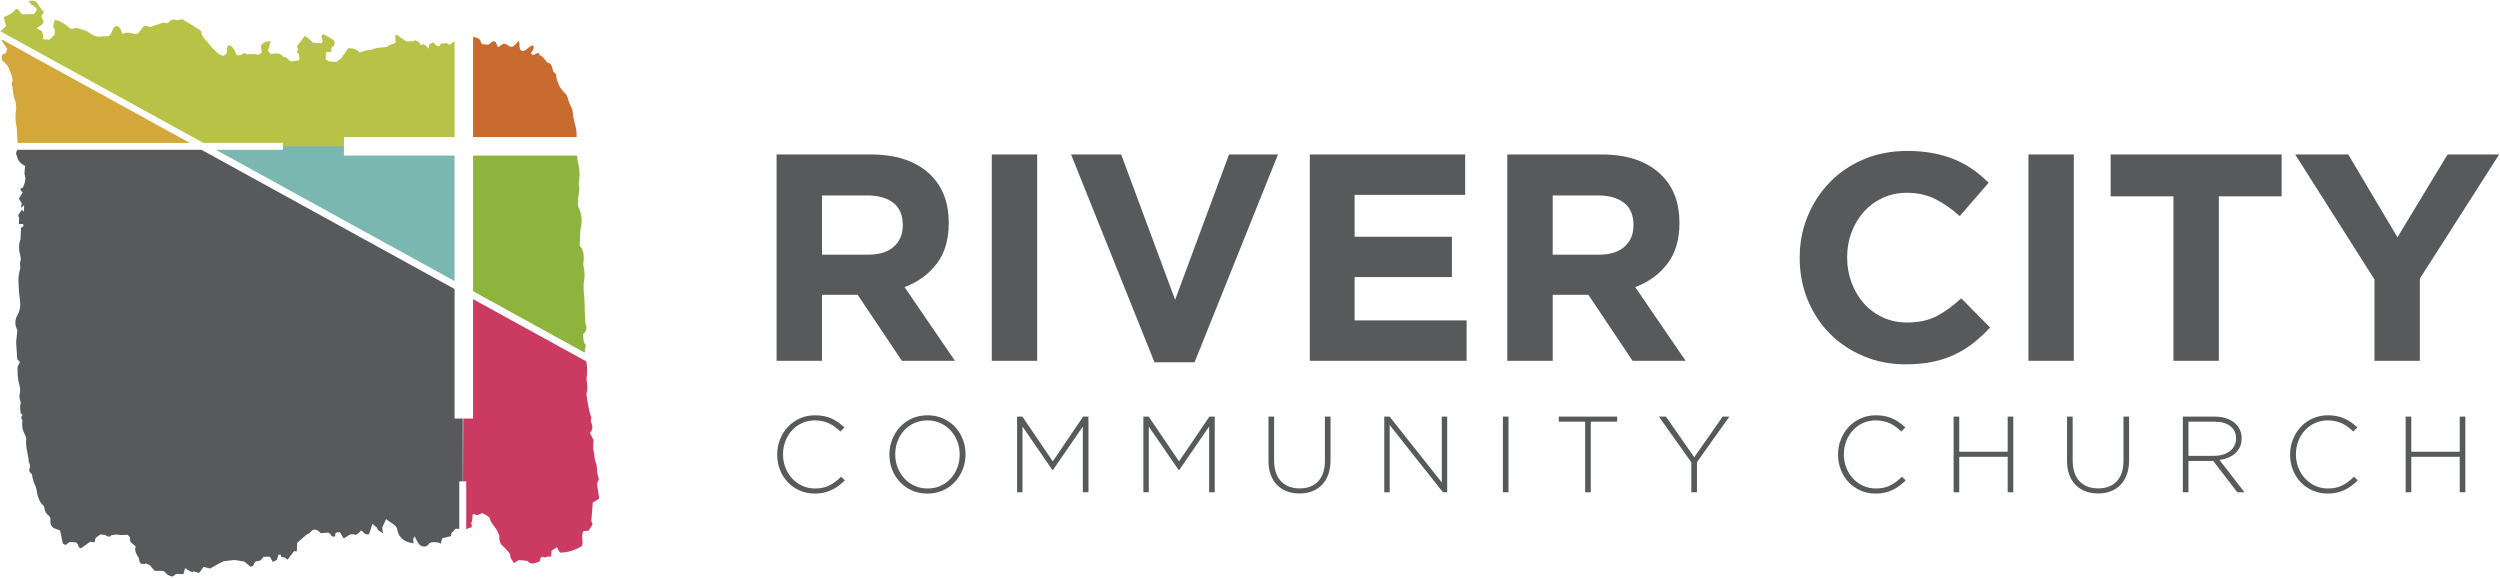 <svg viewBox="0 0 948 219" xmlns="http://www.w3.org/2000/svg" fill-rule="evenodd" clip-rule="evenodd" stroke-linejoin="round" stroke-miterlimit="1.414"><g fill-rule="nonzero"><path d="M329.137 96.577c4.247 0 7.506-1.006 9.78-3.018 2.272-2.013 3.41-4.696 3.41-8.05v-.222c0-3.725-1.194-6.52-3.578-8.383-2.387-1.862-5.702-2.794-9.948-2.794H311.7v22.467h17.437zm-34.65-38.003h35.767c9.91 0 17.51 2.645 22.802 7.936 4.47 4.47 6.707 10.433 6.707 17.883v.224c0 6.335-1.548 11.495-4.64 15.48-3.092 3.988-7.135 6.913-12.126 8.774l19.113 27.945h-20.12l-16.766-25.037H311.7v25.037h-17.213v-78.24zM376.08 58.574h17.213v78.24H376.08zM406.147 58.574h19.002l20.453 55.104 20.454-55.104h18.554l-31.63 78.8h-15.202l-31.63-78.8zM496.683 58.574h58.904v15.313h-41.915V89.76h36.885v15.31h-36.885v16.432h42.474v15.313h-59.463v-78.24zM606.22 96.577c4.247 0 7.506-1.006 9.78-3.018 2.272-2.013 3.41-4.696 3.41-8.05v-.222c0-3.725-1.194-6.52-3.577-8.383-2.385-1.862-5.7-2.794-9.95-2.794h-17.098v22.467h17.435zm-34.65-38.003h35.768c9.91 0 17.51 2.645 22.8 7.936 4.473 4.47 6.707 10.433 6.707 17.883v.224c0 6.335-1.546 11.495-4.638 15.48-3.092 3.988-7.135 6.913-12.127 8.774l19.113 27.945h-20.12l-16.765-25.037H588.785v25.037H571.57v-78.24zM722.573 138.156c-5.74 0-11.066-1.044-15.984-3.13-4.918-2.084-9.167-4.934-12.743-8.55-3.577-3.614-6.37-7.88-8.382-12.798-2.012-4.918-3.018-10.172-3.018-15.76v-.223c0-5.59 1.006-10.823 3.018-15.704 2.012-4.88 4.805-9.165 8.382-12.854 3.576-3.69 7.86-6.594 12.855-8.718 4.99-2.124 10.505-3.185 16.54-3.185 3.652 0 6.987.298 10.005.893 3.018.598 5.756 1.417 8.215 2.46 2.46 1.044 4.73 2.31 6.82 3.8 2.084 1.49 4.023 3.13 5.81 4.918l-10.952 12.63c-3.057-2.755-6.168-4.918-9.334-6.482-3.168-1.565-6.726-2.347-10.674-2.347-3.28 0-6.315.633-9.11 1.9-2.793 1.268-5.197 3.017-7.21 5.253-2.01 2.235-3.575 4.826-4.693 7.768-1.12 2.945-1.68 6.092-1.68 9.445v.225c0 3.352.56 6.52 1.68 9.5 1.117 2.98 2.66 5.59 4.638 7.825 1.973 2.235 4.358 4.006 7.153 5.31 2.794 1.304 5.868 1.954 9.222 1.954 4.47 0 8.252-.818 11.344-2.458 3.092-1.638 6.166-3.874 9.223-6.707l10.95 11.065c-2.01 2.162-4.097 4.1-6.257 5.812-2.163 1.715-4.527 3.186-7.098 4.415-2.57 1.23-5.384 2.162-8.44 2.795-3.054.632-6.483.95-10.282.95zM769.18 58.574h17.214v78.24H769.18zM824.172 74.446h-23.806V58.574h64.827v15.872h-23.808v62.37h-17.213v-62.37zM900.402 105.966l-30.066-47.392h20.118l18.666 31.41 19.002-31.41h19.56l-30.067 47.057v31.185h-17.213v-30.85zM308.975 187.163c-2.05 0-3.95-.384-5.7-1.148-1.748-.765-3.258-1.81-4.53-3.137-1.27-1.325-2.26-2.89-2.97-4.694-.713-1.804-1.067-3.73-1.067-5.78v-.083c0-2.02.362-3.935 1.086-5.74.724-1.802 1.722-3.38 2.993-4.734 1.27-1.353 2.78-2.42 4.53-3.198 1.75-.78 3.663-1.168 5.74-1.168 1.284 0 2.446.11 3.486.327 1.038.22 2 .534 2.89.943.888.41 1.722.896 2.5 1.456.78.56 1.538 1.183 2.276 1.866l-1.518 1.558c-.63-.602-1.285-1.162-1.968-1.682-.684-.52-1.414-.963-2.194-1.332-.778-.37-1.626-.662-2.542-.88-.915-.22-1.906-.33-2.972-.33-1.72 0-3.32.33-4.797.984-1.477.656-2.754 1.566-3.834 2.727-1.08 1.162-1.927 2.52-2.542 4.08-.615 1.557-.922 3.238-.922 5.042v.08c0 1.805.314 3.493.943 5.065.628 1.572 1.482 2.938 2.562 4.1 1.08 1.162 2.357 2.077 3.834 2.746 1.476.67 3.075 1.006 4.797 1.006 2.077 0 3.88-.382 5.412-1.148 1.53-.765 3.02-1.872 4.468-3.32l1.435 1.393c-.765.74-1.55 1.416-2.358 2.03-.806.616-1.667 1.142-2.583 1.58-.916.437-1.906.777-2.972 1.024-1.065.246-2.228.37-3.485.37zM351.736 185.236c1.776 0 3.41-.335 4.9-1.005 1.49-.668 2.773-1.583 3.853-2.746 1.078-1.16 1.92-2.52 2.52-4.08.6-1.557.903-3.223.903-5v-.083c0-1.775-.308-3.45-.923-5.02-.615-1.573-1.462-2.94-2.542-4.1-1.08-1.163-2.372-2.085-3.874-2.768-1.504-.683-3.143-1.026-4.92-1.026-1.777 0-3.41.335-4.9 1.005-1.49.67-2.774 1.586-3.853 2.748-1.08 1.162-1.92 2.522-2.52 4.08-.603 1.557-.902 3.225-.902 5v.083c0 1.778.307 3.452.922 5.023.614 1.572 1.462 2.94 2.542 4.1 1.08 1.162 2.37 2.085 3.875 2.768 1.502.685 3.142 1.026 4.92 1.026zm-.082 1.927c-2.187 0-4.162-.404-5.924-1.21-1.763-.806-3.274-1.885-4.53-3.238-1.258-1.353-2.23-2.918-2.912-4.695-.683-1.776-1.025-3.65-1.025-5.617v-.082c0-1.967.35-3.846 1.046-5.636.696-1.79 1.673-3.37 2.93-4.736 1.257-1.366 2.774-2.453 4.55-3.26 1.777-.805 3.76-1.208 5.946-1.208 2.16 0 4.127.403 5.904 1.21 1.776.805 3.293 1.885 4.55 3.238 1.258 1.353 2.228 2.917 2.912 4.695.683 1.776 1.025 3.65 1.025 5.616v.08c0 1.97-.35 3.848-1.046 5.64-.696 1.79-1.673 3.367-2.93 4.734-1.258 1.367-2.782 2.453-4.572 3.26-1.79.805-3.765 1.21-5.924 1.21zM385.683 157.972h2.01l11.52 16.973 11.52-16.973h2.01v28.7h-2.133v-24.93l-11.356 16.524h-.164l-11.358-16.523v24.928h-2.05v-28.698zM433.57 157.972h2.008l11.52 16.973 11.52-16.973h2.01v28.7h-2.13v-24.93l-11.358 16.524h-.164l-11.357-16.523v24.928h-2.05v-28.698zM492.772 187.122c-1.722 0-3.3-.266-4.734-.8-1.437-.533-2.68-1.325-3.733-2.378-1.052-1.05-1.865-2.343-2.44-3.874-.572-1.53-.86-3.307-.86-5.33v-16.768h2.133v16.563c0 3.417.853 6.047 2.56 7.893 1.71 1.845 4.095 2.767 7.156 2.767 1.448 0 2.76-.22 3.937-.656 1.176-.438 2.18-1.094 3.013-1.97.834-.873 1.476-1.967 1.927-3.28.45-1.31.677-2.827.677-4.55v-16.768h2.13v16.522c0 2.05-.285 3.86-.858 5.433-.577 1.572-1.382 2.89-2.422 3.956-1.04 1.065-2.275 1.873-3.71 2.42-1.435.545-3.027.82-4.776.82zM524.914 157.972h2.01l19.802 24.968v-24.968h2.05v28.7h-1.6l-20.21-25.502v25.5h-2.052v-28.698zM569.89 157.972h2.132v28.7h-2.132zM601.09 159.898h-10.004v-1.926h22.14v1.926H603.22v26.773h-2.13V159.9zM641.352 175.314l-12.3-17.342h2.665l10.74 15.415 10.783-15.415h2.543l-12.3 17.3v11.4h-2.13v-11.358zM711.253 187.163c-2.05 0-3.952-.384-5.7-1.148-1.748-.765-3.26-1.81-4.53-3.137-1.27-1.325-2.26-2.89-2.972-4.694-.71-1.804-1.065-3.73-1.065-5.78v-.083c0-2.02.362-3.935 1.086-5.74.725-1.802 1.724-3.38 2.993-4.734 1.272-1.353 2.782-2.42 4.53-3.198 1.75-.78 3.663-1.168 5.742-1.168 1.284 0 2.444.11 3.483.327 1.04.22 2.003.534 2.892.943.887.41 1.72.896 2.5 1.456.78.56 1.537 1.183 2.276 1.866l-1.517 1.558c-.63-.602-1.287-1.162-1.97-1.682s-1.414-.963-2.192-1.332c-.78-.37-1.628-.662-2.543-.88-.915-.22-1.906-.33-2.97-.33-1.724 0-3.324.33-4.8.984-1.475.656-2.754 1.566-3.832 2.727-1.08 1.162-1.926 2.52-2.543 4.08-.614 1.557-.922 3.238-.922 5.042v.08c0 1.805.313 3.493.943 5.065.63 1.572 1.484 2.938 2.564 4.1 1.08 1.162 2.357 2.077 3.833 2.746 1.475.67 3.075 1.006 4.798 1.006 2.077 0 3.88-.382 5.41-1.148 1.53-.765 3.02-1.872 4.47-3.32l1.434 1.393c-.766.74-1.553 1.416-2.358 2.03-.806.616-1.667 1.142-2.582 1.58-.917.437-1.908.777-2.973 1.024-1.066.246-2.228.37-3.484.37zM740.813 157.972h2.132v13.324h18.368v-13.324h2.13v28.7h-2.13v-13.45h-18.368v13.45h-2.132v-28.7zM795.59 187.122c-1.724 0-3.3-.266-4.736-.8-1.437-.533-2.68-1.325-3.733-2.378-1.05-1.05-1.864-2.343-2.438-3.874-.573-1.53-.86-3.307-.86-5.33v-16.768h2.132v16.563c0 3.417.854 6.047 2.56 7.893 1.71 1.845 4.096 2.767 7.156 2.767 1.448 0 2.76-.22 3.937-.656 1.175-.438 2.18-1.094 3.012-1.97.833-.873 1.475-1.967 1.926-3.28.45-1.31.677-2.827.677-4.55v-16.768h2.13v16.522c0 2.05-.285 3.86-.858 5.433-.576 1.572-1.38 2.89-2.42 3.956-1.04 1.065-2.276 1.873-3.71 2.42-1.435.545-3.028.82-4.776.82zM839.54 172.854c1.203 0 2.316-.15 3.34-.453 1.026-.3 1.907-.73 2.646-1.293.74-.562 1.318-1.248 1.743-2.058.422-.81.634-1.734.634-2.777v-.082c0-1.945-.717-3.48-2.154-4.605-1.434-1.124-3.463-1.687-6.087-1.687h-9.8v12.956h9.677zm-11.808-14.882h12.053c1.778 0 3.348.253 4.716.758 1.367.506 2.488 1.196 3.363 2.07.683.684 1.215 1.483 1.6 2.4.382.915.573 1.892.573 2.93v.082c0 1.203-.21 2.276-.637 3.22-.424.942-1.012 1.756-1.762 2.438-.753.684-1.64 1.237-2.665 1.66-1.025.425-2.14.718-3.343.883l9.472 12.258h-2.707l-9.143-11.89h-9.388v11.89h-2.132v-28.698zM882.67 187.163c-2.052 0-3.952-.384-5.7-1.148-1.75-.765-3.26-1.81-4.53-3.137-1.27-1.325-2.262-2.89-2.973-4.694-.71-1.804-1.065-3.73-1.065-5.78v-.083c0-2.02.362-3.935 1.086-5.74.723-1.802 1.722-3.38 2.992-4.734 1.27-1.353 2.782-2.42 4.53-3.198 1.75-.78 3.662-1.168 5.74-1.168 1.285 0 2.445.11 3.485.327 1.04.22 2.002.534 2.892.943.887.41 1.72.896 2.5 1.456.78.56 1.537 1.183 2.275 1.866l-1.516 1.558c-.63-.602-1.286-1.162-1.97-1.682-.682-.52-1.414-.963-2.19-1.332-.78-.37-1.63-.662-2.544-.88-.915-.22-1.906-.33-2.972-.33-1.722 0-3.322.33-4.798.984-1.475.656-2.754 1.566-3.833 2.727-1.08 1.162-1.927 2.52-2.543 4.08-.615 1.557-.923 3.238-.923 5.042v.08c0 1.805.314 3.493.943 5.065.63 1.572 1.483 2.938 2.563 4.1 1.08 1.162 2.358 2.077 3.833 2.746 1.476.67 3.076 1.006 4.798 1.006 2.078 0 3.882-.382 5.41-1.148 1.533-.765 3.02-1.872 4.47-3.32l1.436 1.393c-.765.74-1.552 1.416-2.358 2.03-.805.616-1.666 1.142-2.58 1.58-.918.437-1.91.777-2.975 1.024-1.065.246-2.227.37-3.484.37zM912.23 157.972h2.132v13.324h18.367v-13.324h2.13v28.7h-2.13v-13.45H914.36v13.45h-2.133v-28.7z" fill="#58595b"/><path d="M107.308 55.275v1.53h-25.44l90.506 49.78V58.996H130.42v-3.722h-23.112z" fill="#7ab7b0"/><path d="M.21 11.892l.423.232 76.454 42.05h30.22v1.316h23.112v-3.507h41.954V15.845c-.826.04-1.313.892-2.034 1.154-.328-.242-.628-.46-.898-.66l-2.462.237-.164.855-1.257-.068-.9-.905-.446-.453-1.395.83-.25 1.592c-.536-.547-.85-.867-1.166-1.187l-.846-.495-.912.382-.954-1.36c-.63.142-1.14-1.03-1.838-.17l-2.633.133-2.66-1.694c-.395-.557-.93-.805-1.668-.886l.098 3.12-2.212.833.003.002-1.333.78c-1.923.072-3.836.156-5.646.96-.446.197-1.026.077-1.534.165-.407.07-.798.235-1.196.357l-1.68.577c-1.235-1.42-2.762-1.706-4.33-1.66-.96 1.383-1.844 2.66-2.728 3.936l-1.808 1.232c-2.684-.032-2.684-.032-4.017-.936l.117-2.67 2.297-.297c-1.018-1.426.356-1.754.858-2.49.033-.642.296-1.324-.322-1.854-.417-.286-.818-.6-1.255-.853-.8-.462-1.622-.888-2.578-1.406-.17.17-.464.46-.666.66-.082 1.02.87 1.845-.036 2.753l-1.485.005-1.783-.188-1.84-1.773-1.258-.792-2.44 3.318c-.86.587-.25 1.218-.054 1.837l-.547.95.947.865c-.28.746.494 1.568-.166 2.286-.754.124-1.507.246-2.26.368l-.937-.005c-.85-.572-1.347-1.718-2.612-1.624-1.258-1.68-2.937-1.546-4.77-1.02l-1.09-1.326 1.016-3.693c-1.497.143-2.777.286-3.706 1.77l.31 2.687c-.518.243-1.232.88-1.653.725-1.416-.525-2.804-.05-4.19-.18-.5-.683-1.07-.42-1.548-.03-.743.606-1.495.547-2.123.29-.457-.91-.75-1.744-1.252-2.426-.493-.67-1.04-1.557-2.2-.975-.435 1.314.483 3.243-1.793 3.728l-1.155-.455-.8-.577-1.838-1.796c-1.142-1.31-2.283-2.622-3.424-3.934l-.804-1.36c.048-.925-.304-1.56-1.18-1.99-.79-.384-1.485-.96-2.24-1.422-.698-.426-1.43-.8-2.132-1.22-.665-.396-1.312-.822-1.763-1.107-.903.113-1.77.473-2.454.255-1.34-.426-2.116.156-2.887 1.04-.09.103-.268.13-.518.246l-1.43-.285L56.9 10.27c-.944-.212-1.84-.964-2.737-.017l-.51.904c-.778.608-1.08 1.855-2.377 1.764-1.586-.33-3.172-1.017-4.772-.002-.73-.977-.49-2.593-2.117-3.06-2.15.277-1.567 2.827-3.11 3.84l-.93.074c-.6.002-1.22-.094-1.797.027-1.246.26-2.38.02-3.447-.59-.784-.445-1.48-1.06-2.288-1.442-.758-.36-1.678-.394-2.407-.79-.72-.393-1.338-.526-2.112-.26-.48.167-1.02.16-1.513.23-1.773-1.618-3.644-2.89-5.996-3.48-.256.997-.545 1.776-.62 2.575-.032.344.382.73.593 1.095l.006 1.86c-.796.848-1.354 1.445-1.91 2.036l-2.457-.107c-.046-.73-.042-1.38-.14-2.01-.063-.396-.28-.768-.428-1.15L13.84 10.75c.78-.532 1.355-.865 1.863-1.28.78-.64 1.12-1.397.37-2.305-.54-.588-.426-1.165.03-1.737.68-.842.65-.994-.355-1.875l-1.3-1.85C13.917.57 12.937.244 11.785.234c-.258.04-.516.082-.956.15l.896 1.192.876.5c.368.667 1.517.8 1.28 1.88l-1.022 1.382-3.74.107C7.438 5.705 7.72 3.6 6.162 3.324c-.57.545-1.183 1.302-1.956 1.818-.845.565-1.838.908-2.796 1.36l.894 3.346L.21 11.892z" fill="#b7c247"/><path d="M179.388 51.983h39.29c-.042-1.13-.036-2.27-.27-3.378-.433-2.044-1.147-4.028-1.247-6.18-.058-1.264-.914-2.49-1.412-3.734-.387-1.032-.487-2.38-1.214-3.038-2.213-2-3.334-4.4-3.697-7.294-.057-.456-.705-.837-1.08-1.253l.008-.015c-.143-.58-.257-1.167-.437-1.734-.263-.83-.692-1.51-1.697-1.536-.99-.998-1.59-2.403-3.047-2.91l-.187-.78c-1.073-.154-1.78 1.15-2.89.444-.5-1.204 1.88-2.028.39-3.46-.27.16-.552.346-.847.507-.97.53-1.592 1.636-2.835 1.71-.13.01-.258 0-.385-.03-1.363-.884-.44-2.505-1.18-3.85-.323.406-.52.682-.746.93-1.56 1.706-2 1.747-3.912.385-1.373-.71-2.11.668-3.066 1.088-.857-.702-.343-2.41-2.098-2.174-.436.34-.96.75-1.574 1.232l-1.945-.085-.884-.498c-.186-1.82-1.527-1.992-3.038-2.375v38.028z" fill="#c96a2e"/><path d="M222.02 122.858c-.113-2.238-.32-4.477-.31-6.714.008-1.778-.126-3.523-.313-5.288-.172-1.625-.13-3.323.148-4.93.327-1.89.014-3.658-.376-5.457.242-2.634.58-5.287-1.353-7.288.042-.963.066-1.693.108-2.422.083-1.465-.02-2.973.306-4.383.6-2.604.354-5.055-.72-7.455-.348-.78-.606-1.526-.23-2.385.084-.19-.11-.498-.186-.756h.002c.104-.658.177-1.324.318-1.975.285-1.32.46-2.632-.007-3.947.492-2.5.52-4.972-.06-7.488-.256-1.107-.496-2.238-.49-3.373h-39.47v51.445l42.322 23.277c.02-.434.12-.89.16-1.324.055-.588.42-1.428.16-1.714-1.04-1.15-.684-2.553-.972-3.85 1.21-1.098 1.72-2.384.962-3.974z" fill="#8fb43e"/><path d="M226.368 183.417l.733-1.56c-.274-1.316-.72-2.413-.68-3.494.072-1.995-1.007-3.73-1.033-5.686-.012-.87-.405-1.73-.447-2.605-.053-1.123.074-2.256.118-3.268l-1.383-2.64c1.208-1.237 1.17-2.608.453-4.057-.15-.303-.018-.743-.017-1.12.334-.847-.24-1.505-.416-2.257-.524-2.24-.963-4.505-1.287-6.78-.11-.785.257-1.628.323-2.45.047-.592-.032-1.197-.078-1.794-.062-.812-.298-1.643-.194-2.43.28-2.1.216-4.16-.112-6.205l-42.958-23.626v45.27h-3.717l-.102 23.826h1.218v18.21c.28-.142.553-.31.83-.492.672.015 1.2-.183 1.355-.925-.178-.457-.487-.857-.117-1.416.22-.332.19-.827.274-1.248l.14-1.76c.57.15 1.138.302 1.7.452l1.903-.77c.61.317 1.204.628 1.8.94.384.353 1.027.655 1.11 1.07.378 1.866 1.88 3.027 2.696 4.604l.022-.025.837 1.856c-.035 1.447.034 2.945 1.216 3.92.977.803 1.734 1.766 2.568 2.678l.383.905c-.12 1.183.78 1.855 1.36 2.97l1.936-1.164 3.225.356c1.355 1.75 2.96.758 4.613.19l.433-1.487c.78-.874 1.517.62 2.14-.3l.03.038 1.79-.15c.034-.818.063-1.484.093-2.16.67-.427 1.288-.818 2.06-1.308l1.113 1.993c2.906.124 5.514-.892 8.162-2.29.538-1.022.494-1.018.398-2.088-.11-1.246-.405-2.535.47-3.74l1.915-.184c.334-.54.604-1.062.953-1.524.512-.675.706-1.313.026-1.984l.567-7.208 1.598-.887.835-.55-.847-5.646z" fill="#cb3a61"/><path d="M92.79 211.584l.414-.66-.414.66zm81.366-29.044h1.315v-23.825h-3.096v-49.13l-95.962-52.78H6.546l.014.163c-.58.733-.622 1.49-.095 2.268.294 1.846 1.563 2.893 3.07 3.745l-.016.003c-.055 1.19-.41 2.468-.094 3.55.516 1.764-.157 3.155-.762 4.64-1.085.294-1.14.44-.506 1.356.144.158.287.318.43.477-.45.745-.904 1.49-1.442 2.377.348.52.75 1.12 1.126 1.686l-.356 1.77 1.245-.97c-.04.963-.068 1.586-.106 2.45l-.74-.83c-.453.666-.986 1.35-1.384 2.102-.104.196.21.614.333.93l-.108 2.458 1.517-.046c.816 1.16-.713 1.217-.7 1.472l-.19 4.312c-.638 1.495-.744 3.922-.24 5.495.112.887.564 1.92.257 2.626-.446 1.02-.068 1.89-.093 2.82-.468 1.686-.776 3.337-.712 5.153.09 2.558.28 5.076.626 7.613.232 1.69-.05 3.38-.994 5.01-1.096 1.89-1.037 4.014-.053 5.724l-.455 4.712.428 6.363c.343.33.7.672 1.03.992l-.428.905c-.118.192-.282.37-.346.577-.36 1.185-.084 5.238.44 6.733.38 1.463.603 2.917.155 4.43-.134.45.077 1 .13 1.507l.354 1.32c-.436 1.287-.17 2.595-.053 3.886.023.263.488.486.75.727-.258.598-1.005 1.17-.097 1.83.022.138.034.275.036.414-.365 1.992.134 3.82 1.062 5.564.135.426.434.872.38 1.27-.396 2.954.745 5.728.95 8.607.03.414.282.813.43 1.22 0 .425 0 .85-.003 1.277-.6 1.064-.02 1.738.775 2.34.188 1.62.71 3.122 1.38 4.61.39.862.392 1.892.63 2.83.44 1.736 1 3.42 2.507 4.576l.26.996c.084 1.273.855 2.12 1.78 2.87.158.272.318.544.478.816-.01.303-.022.605-.033.908-.093 1.157.244 2.122 1.248 2.788l2.427.946 1.045 4.93 1.048.564 1.48-1.11c.934.042 1.748.078 2.505.11l.74.91c.043.65.265 1.16 1.098 1.337l3.523-2.5 1.592.255c.18-.672.33-1.23.46-1.724l1.842-1.322 1.728.27c.745.314 1.465 1.132 2.273.11.85-.106 1.736-.418 2.535-.267 1.154.217 2.264.188 3.4.06l.186.077.202.008.818.764.147 1.77c.78.7 1.436 1.285 2.037 1.822-.617 1.89.486 3.103 1.233 4.425.21 2.106.762 2.518 2.708 2.015l1.42.633c.692.823 1.26 1.5 1.732 2.058 1.403.363 2.703-.286 3.87.393.77 1.09 1.793 1.74 3.078 1.877.53-.412.988-.77 1.3-1.01 1.027.043 1.877.08 2.746.118.213-.768.397-1.434.64-2.32.67.442 1.135.774 1.624 1.06.508.3 1.032.637 1.633.185.64.18 1.282.36 2.095.59l1.67-2.304 2.426.634c1.022-.566 2.044-1.13 3.067-1.695.784-.41 1.568-.822 2.017-1.058 1.52-.182 2.685-.337 3.855-.45.365-.036.744.018 1.11.075 1.02.158 2.034.34 3.05.51l2.163 1.872c1.66.12 1.205-1.504 2.212-2.046 1.256.163 2.222-.552 2.777-1.67l2.49-.02c.344.633.686 1.267 1.076 1.99.67-.335 1.128-.562 1.514-.754.247-.74.457-1.376.668-2.01l.887.04c-.07 1.037.682.93 1.336.96l1.177.885.642-.81 1.822-2.403 1.06.097.142-3.262 1.9-1.654 1.843-1.6c1.108-.115 1.444-1.327 2.386-1.678 1.382-.34 2.15.673 2.808 1.28l2.628-.2.19-.007.186.026c.272.25.654.45.795.76.376.833.97.79 1.664.603.04-1.417.04-1.417 1.638-1.594.16.156.317.313.475.47.34.633.682 1.265.96 1.78.352 0 .447.03.5-.006 1.205-.824 2.298-1.888 4.014-1.226.314.12.917-.376 1.325-.672.34-.245.587-.614.895-.95 1.07.444 1.5 2.032 3.086 1.322l1.235-3.853c.727.61 1.238 1.04 1.748 1.47h.002c.166 1.186 1.42 1.367 2.223 2.14l-.246-2.242 1.46-3.13c.586.41 1.117.785 1.648 1.158 1.256.785 2.556 1.534 2.658 3.26.772 2.758 2.66 4.274 6.11 4.748-.042-.602-.13-1.16-.097-1.713.017-.26.27-.505.528-.95l.98 1.96c.573.832 1.033 1.8 2.24 1.87 1.098.222 1.788-.337 2.317-1.206 1.17-.68 2.4-.374 3.622-.237l.718.422.552-2.085 3.352-.807.107-1.065 1.65-1.747c.487.055.972.018 1.376.09v-18.04z" fill="#58595b"/><path d="M.584 14.934l.044.542L2.78 18.55c-.258.632-.48 1.174-.7 1.716l-.01-.01c-1.458.18-1.54 1.18-1.395 2.4.94 1.167 2.386 2 2.838 3.63.232.837.624 1.63.944 2.443l.375 1.747c-.137.57-.534 1.235-.367 1.694.73 2.01.334 4.26 1.393 6.18.095 1.03.388 2.092.246 3.09-.328 2.307-.352 4.583.224 6.907h-.004l.323 5.37.04.49h65.3L.583 14.933z" fill="#d4a73b"/></g></svg>